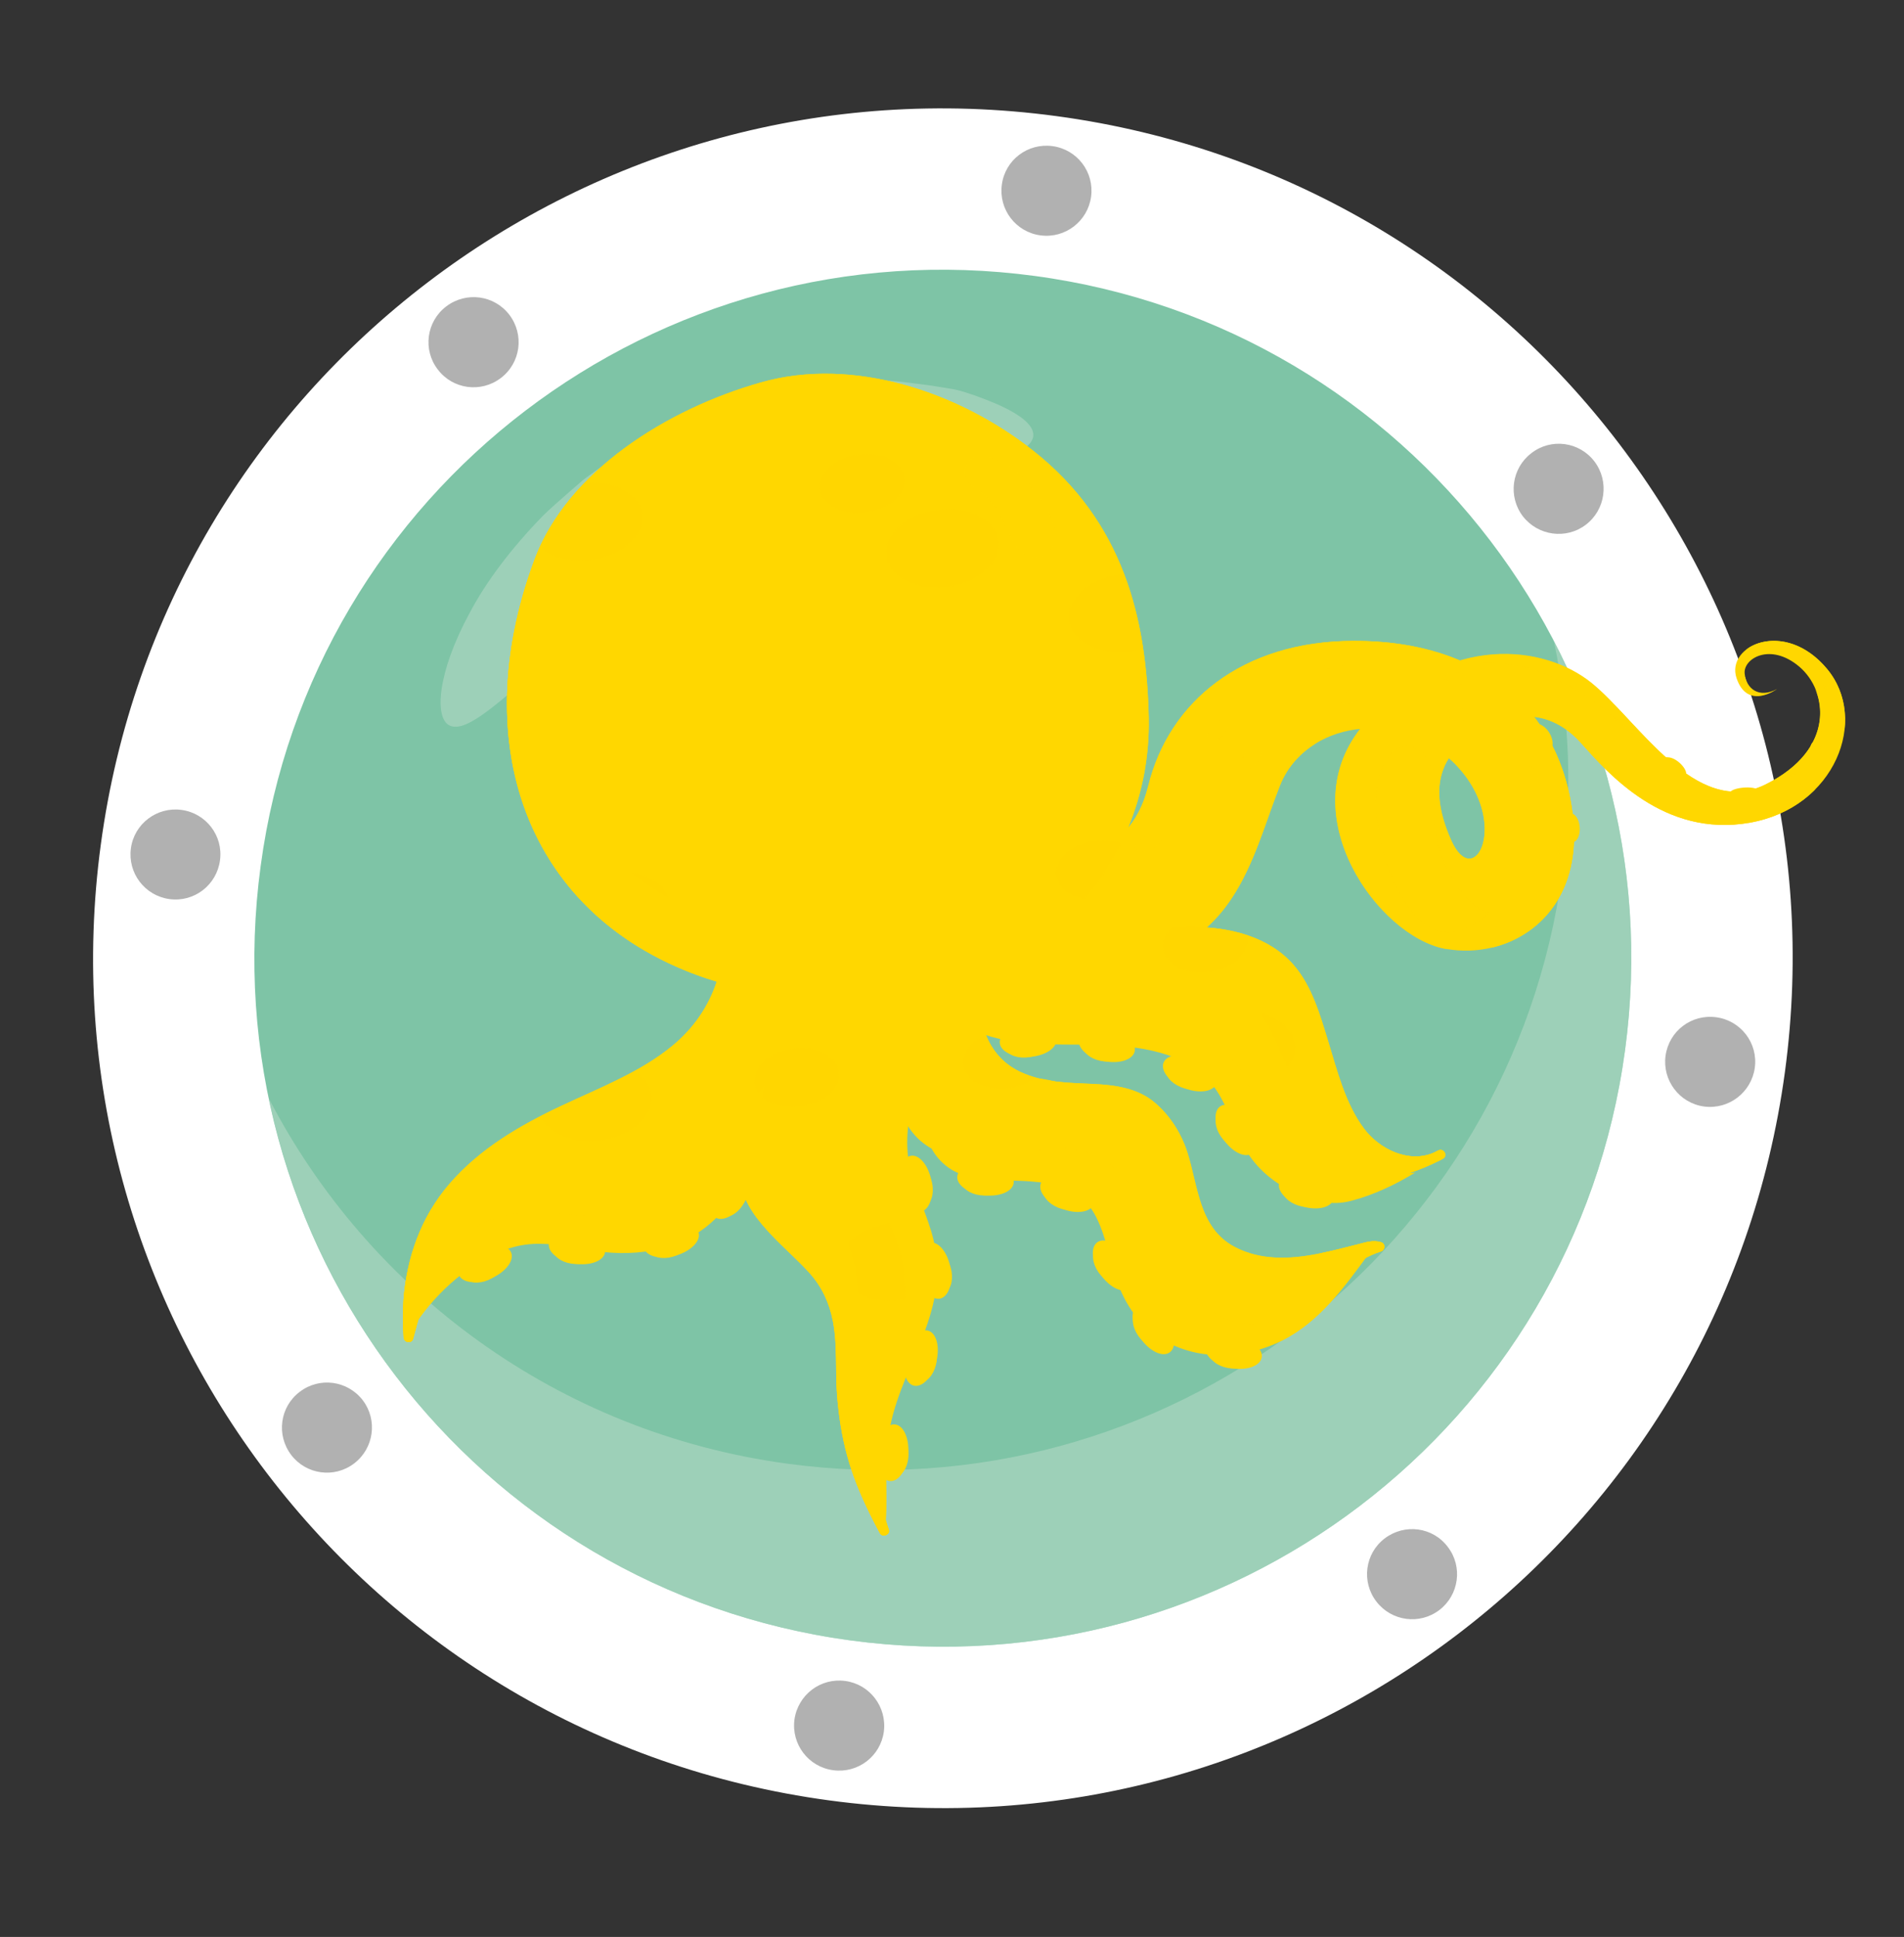 <?xml version="1.0" encoding="utf-8"?>
<!-- Generator: Adobe Illustrator 24.3.0, SVG Export Plug-In . SVG Version: 6.00 Build 0)  -->
<svg version="1.1" id="katman_1" xmlns="http://www.w3.org/2000/svg" xmlns:xlink="http://www.w3.org/1999/xlink" x="0px" y="0px"
	 viewBox="0 0 233 237" style="enable-background:new 0 0 233 237;" xml:space="preserve">
<rect x="0" y="0" width="233" height="237" fill="#333333" stroke="none"/>
<style type="text/css">
	.st0{fill:#FFFFFF;}
	.st1{fill:#D38010;}
	.st2{fill:#FFD700;}
	.st3{fill:#F6A500;}
	.st4{fill:#C6C6C5;}
	.st5{fill:#6F6F6E;}
	.st6{fill:#FBD72F;}
	.st7{fill:#F8FAFD;}
	.st8{fill:#ADBBE0;}
	.st9{fill:#D5DFF2;}
	.st10{fill:#BAC8E5;}
	.st11{opacity:0.5;}
	.st12{fill:#FFE300;}
	.st13{opacity:0.25;}
	.st14{fill:#8EC26B;}
	.st15{fill:#F6D716;}
	.st16{fill:#7EC4A6;}
	.st17{fill:none;stroke:#7EC4A6;stroke-width:2;stroke-linecap:round;stroke-miterlimit:10;}
	.st18{fill:#DA611E;}
	.st19{fill:#FBCFA8;}
	.st20{fill:#F6AD74;}
	.st21{fill:#C74E1E;}
	.st22{fill:#B2421C;}
	.st23{opacity:0.4;fill:#904B3F;}
	.st24{fill:#2B2523;}
	.st25{opacity:0.4;}
	.st26{fill:#944C17;}
	.st27{fill:#F1C36B;}
	.st28{fill:#E28F5E;}
	.st29{fill:#D66A39;}
	.st30{fill:#F9C292;}
	.st31{fill:#FFF0C1;}
	.st32{fill:#FFFBF2;}
	.st33{fill:#FFF5D9;}
	.st34{fill:#964C30;}
	.st35{fill:#3D1B16;}
	.st36{fill:#FCD9B4;}
	.st37{fill:#E18444;}
	.st38{fill:#F4A264;}
	.st39{fill:#FCDDBD;}
	.st40{fill:#DA5D27;}
	.st41{fill:#E7C400;}
	.st42{fill:#349ED8;}
	.st43{fill:#164290;}
	.st44{opacity:0.4;fill:#8F8E8F;}
	.st45{opacity:0.3;}
	.st46{opacity:0.3;fill:#FFFFFF;}
	.st47{opacity:0.5;fill:#B0AFB2;}
	.st48{fill:#8E3B29;}
	.st49{opacity:0.6;fill:#FCDDBD;}
	.st50{fill:#F5F5F5;}
	.st51{fill:#ECECEC;}
	.st52{clip-path:url(#SVGID_2_);}
	.st53{fill:#79837A;}
	.st54{fill:#95A095;}
	.st55{fill:#DEDDC4;}
	.st56{fill:#3A3F39;}
	.st57{fill:#ADB7AF;}
	.st58{fill:#00944E;}
	.st59{fill:#F4A36E;}
	.st60{fill:#535B54;}
	.st61{clip-path:url(#SVGID_4_);}
	.st62{fill:#EEE7E0;}
	.st63{fill:#5D4B3E;}
	.st64{fill:#C09977;}
	.st65{fill:#EAE0CF;}
	.st66{fill:#E55F3B;}
	.st67{fill:#473C34;}
	.st68{fill:#D9C6A9;}
	.st69{opacity:0.88;fill:#FFFFFF;}
	.st70{opacity:0.2;fill:#FFFFFF;}
	.st71{fill:#B68E6E;}
	.st72{fill:#A67D60;}
	.st73{fill:#E3D1B8;}
	.st74{clip-path:url(#SVGID_6_);}
	.st75{fill-rule:evenodd;clip-rule:evenodd;fill:#FCC444;}
	.st76{fill-rule:evenodd;clip-rule:evenodd;fill:#ECECEC;}
	.st77{fill-rule:evenodd;clip-rule:evenodd;fill:#12100B;}
	.st78{fill-rule:evenodd;clip-rule:evenodd;fill:#12110B;}
	.st79{fill:#EEC600;}
	.st80{fill:#5F348A;}
	.st81{fill:none;stroke:#5F348A;stroke-width:2;stroke-miterlimit:10;}
	.st82{fill:#7C4D99;}
	.st83{fill:none;stroke:#7C4D99;stroke-width:2;stroke-miterlimit:10;}
	.st84{fill:none;stroke:#5F348A;stroke-width:1.5;stroke-linecap:round;stroke-linejoin:round;stroke-miterlimit:10;}
	.st85{opacity:0.2;}
	.st86{opacity:0.6;}
	.st87{fill:#B2D9C5;}
	.st88{fill:#B1B1B1;}
	.st89{opacity:0.6;fill:#B2D9C5;}
	.st90{opacity:0.44;fill:#FFD700;}
	.st91{opacity:0.6;fill:#FFD700;}
	.st92{opacity:0.49;}
	.st93{clip-path:url(#SVGID_8_);}
	.st94{opacity:0.5;fill:#FFD700;}
	.st95{clip-path:url(#SVGID_10_);fill:#FFD700;}
	.st96{clip-path:url(#SVGID_12_);fill:#FFD700;}
	.st97{fill-rule:evenodd;clip-rule:evenodd;fill:#FFD700;}
</style>
<g>
	<path class="st0" d="M218.43,131.15c-7.7,56.93-60.05,96.83-116.98,89.14c-56.92-7.69-96.8-60.06-89.11-116.98
		c7.67-56.89,60.04-96.79,116.96-89.1C186.21,21.89,226.11,74.25,218.43,131.15z"/>
	<path class="st16" d="M198.86,128.52c-6.23,46.1-48.65,78.42-94.76,72.2c-46.1-6.23-78.45-48.66-72.2-94.77
		c6.2-46.1,48.65-78.41,94.76-72.18C172.78,39.99,205.08,82.4,198.86,128.52z"/>
	<g class="st86">
		<path class="st87" d="M126.44,53.41c-0.16,1.04-1.5,1.94-3.67,2.66c-1.08,0.37-2.38,0.68-3.85,0.96c-0.73,0.17-1.53,0.23-2.34,0.4
			c-0.81,0.23-1.68,0.43-2.56,0.65c-1.77,0.43-3.73,0.64-5.75,1.13c-2.02,0.58-4.15,1.1-6.38,1.62c-2.11,0.8-4.4,1.45-6.69,2.3
			c-1.12,0.49-2.27,0.98-3.43,1.46c-0.59,0.23-1.18,0.47-1.77,0.71L88.3,66.2c-1.17,0.59-2.3,1.16-3.43,1.72
			c-1.07,0.66-2.13,1.33-3.19,1.95c-0.52,0.31-1.05,0.59-1.58,0.92c-0.49,0.36-0.99,0.7-1.47,1.04c-0.97,0.68-1.95,1.33-2.89,1.98
			c-3.66,2.77-6.95,5.43-9.67,7.83c-5.53,4.75-9.07,8.02-11.03,7.14c-1.91-0.86-1.57-6.44,2.47-13.85
			c1.97-3.72,4.99-7.77,8.94-11.83c0.99-0.98,2.11-1.92,3.22-2.91c0.56-0.48,1.13-0.97,1.7-1.47c0.6-0.47,1.24-0.9,1.86-1.35
			c1.29-0.87,2.59-1.76,3.91-2.67c1.4-0.78,2.86-1.53,4.3-2.29c0.75-0.38,1.47-0.75,2.21-1.1c0.76-0.32,1.52-0.6,2.27-0.88
			c1.5-0.53,3.01-1.07,4.46-1.58c2.99-0.86,5.95-1.37,8.73-1.92c2.79-0.24,5.5-0.35,7.97-0.41c2.48,0.01,4.8,0.41,6.86,0.66
			c1.03,0.17,2.03,0.32,2.92,0.48c0.93,0.19,1.79,0.53,2.57,0.78c1.56,0.57,2.92,1.12,3.97,1.68
			C125.53,51.24,126.58,52.36,126.44,53.41z"/>
	</g>
	<g>
		<path class="st88" d="M128.8,17.88c-3.03-0.41-5.81,1.7-6.2,4.72c-0.41,3.01,1.7,5.8,4.73,6.2c3.01,0.4,5.77-1.71,6.19-4.72
			C133.93,21.05,131.82,18.29,128.8,17.88z"/>
		<path class="st88" d="M103.44,205.68c-3.04-0.41-5.79,1.7-6.22,4.72c-0.4,3.02,1.71,5.8,4.74,6.2c3.02,0.41,5.79-1.7,6.2-4.72
			C108.55,208.86,106.45,206.09,103.44,205.68z"/>
		<path class="st88" d="M22.21,99.1c-3.01-0.41-5.79,1.7-6.19,4.7c-0.41,3.03,1.7,5.8,4.72,6.21c3.02,0.41,5.77-1.71,6.18-4.73
			C27.34,102.27,25.22,99.5,22.21,99.1z"/>
		<path class="st88" d="M210.02,124.47c-3.03-0.41-5.78,1.68-6.2,4.71c-0.41,3.01,1.7,5.8,4.71,6.21c3.02,0.4,5.79-1.72,6.21-4.73
			C215.16,127.65,213.04,124.87,210.02,124.47z"/>
	</g>
	<g>
		<path class="st88" d="M54.61,37.49c-2.43,1.84-2.9,5.31-1.03,7.73c1.84,2.42,5.28,2.88,7.7,1.04c2.44-1.84,2.9-5.3,1.06-7.73
			C60.49,36.1,57.04,35.64,54.61,37.49z"/>
		<path class="st88" d="M169.45,188.24c-2.41,1.83-2.88,5.29-1.02,7.72c1.86,2.42,5.29,2.88,7.71,1.04
			c2.42-1.85,2.88-5.31,1.04-7.71C175.35,186.84,171.9,186.38,169.45,188.24z"/>
		<path class="st88" d="M36.68,170.3c-2.43,1.83-2.9,5.29-1.04,7.73c1.84,2.41,5.29,2.88,7.7,1.03c2.43-1.85,2.89-5.31,1.06-7.72
			C42.54,168.91,39.09,168.45,36.68,170.3z"/>
		<path class="st88" d="M187.41,55.44c-2.42,1.83-2.9,5.29-1.06,7.72c1.86,2.41,5.32,2.88,7.72,1.04c2.42-1.84,2.88-5.31,1.06-7.72
			C193.29,54.04,189.82,53.57,187.41,55.44z"/>
	</g>
	<path class="st89" d="M198.86,128.52c-6.24,46.11-48.65,78.42-94.76,72.2c-36.37-4.92-64.13-32.32-71.2-66.31
		c12.19,23.49,35.26,40.88,63.49,44.69c46.1,6.22,88.55-26.11,94.78-72.22c1.3-9.7,0.89-19.24-0.99-28.34
		C197.91,93.39,201.28,110.68,198.86,128.52z"/>
</g>
<g>
	<g>
		<path class="st2" d="M217.46,84.31c0,0-3.6,2.67-4.95-1.33c-1.35-4,5.9-7.33,11.07-1.14c5.17,6.18,1.01,17.01-9.48,18.83
			c-10.49,1.82-17.29-6.03-20.61-9.74c-3.32-3.71-7.68-4.37-12.51-1.49c-4.83,2.88-6.27,6.95-3.39,13.39
			c2.89,6.44,7.35-2.4,0.44-9.39c-6.91-6.99-18.31-5.06-21.38,2.63c-3.47,8.7-5.57,21.46-21.13,21.59c0,0-12.23-1.66-6.16-12.86
			c0,0,8.77,1.11,11.16-8.64c2.53-10.29,11.48-17.72,25.14-17.75c15.91-0.03,25.25,8.64,26.8,21.21
			c1.54,12.53-7.84,17.92-15.57,16.47c-8.49-1.59-19.52-17.3-9.48-28.02c10.05-10.71,21.59-9.1,27.28-4.57
			c5.7,4.54,12.78,16.75,21.39,12.47c8.61-4.29,7.62-11.43,4.09-14.41c-3.53-2.98-6.86-0.99-6.67,0.86
			C213.69,84.28,215.26,85.5,217.46,84.31z"/>
		<path class="st2" d="M169.76,92.08c3.26-2.01,5.38,0.07,6.07,4.03c0.25-0.95,0.62-1.89,1.14-2.78c0.07-0.14,0.16-0.28,0.24-0.41
			c0.03-0.04,0.05-0.09,0.08-0.13c-3.2-2.84-7.18-3.94-10.86-3.58c-8.32,10.66,2.24,25.36,10.43,26.89
			c0.12,0.03,0.25,0.04,0.38,0.06C165.49,112.86,165.63,94.63,169.76,92.08z"/>
		<path class="st2" d="M184.27,108.06c0.65-7.68-3.71-12.52-5.83-14.4c-0.66-0.59-1.11-0.89-1.12-0.89c0,0.01-0.01,0.01-0.01,0.02
			c0.24,0.21,0.49,0.41,0.72,0.65c0.12,0.13,0.24,0.26,0.36,0.38c6.38,6.92,2.04,15.33-0.79,9.01c-0.5-1.12-0.87-2.17-1.11-3.16
			c-0.62-2.5-0.43-4.58,0.5-6.34c-0.52,0.89-0.89,1.83-1.14,2.78C173.34,105.72,183.51,117.07,184.27,108.06z"/>
		<path class="st2" d="M135.51,117.66c14.13-0.11,17.16-10.65,20.2-19.1c-6.47,17.25-18.16,18.47-23.91,17.9
			C133.69,117.41,135.51,117.66,135.51,117.66z"/>
		<path class="st2" d="M199.5,93.28c-5.65-10.01-11.28-12.79-19.81-12c3.29,1.58,5.98,3.77,8.04,6.43c1.06,0.12,2.08,0.46,3.04,0.99
			c0.23,0.13,0.45,0.27,0.68,0.42c0.01,0.01,0.03,0.02,0.05,0.03c0.2,0.14,0.4,0.29,0.6,0.45c0.03,0.02,0.06,0.05,0.09,0.07
			c0.19,0.16,0.37,0.32,0.55,0.49c0.04,0.03,0.08,0.07,0.11,0.1c0.22,0.21,0.43,0.43,0.64,0.67c3.32,3.71,10.12,11.56,20.61,9.74
			c0.1-0.02,0.2-0.04,0.29-0.06C211.89,101.04,204.19,101.59,199.5,93.28z"/>
		<path class="st2" d="M183.52,99.56c-1.27-3.2-3.33-5.65-5.78-7.38c-2.67-1.89-5.8-2.89-8.9-3.02c2.96,0.22,5.96,1.38,8.47,3.61
			c0.01,0,0.46,0.31,1.12,0.89c2.12,1.88,6.48,6.72,5.83,14.4c-0.32,3.8-2.31,3.97-4.33,2.18
			C183.48,114.32,187.2,108.87,183.52,99.56z"/>
		<path class="st2" d="M199.5,93.28c4.69,8.31,12.39,7.76,14.89,7.33c3.27-0.63,5.9-2.13,7.81-4.09
			C214.56,102.47,205.24,101.78,199.5,93.28z"/>
		<path class="st2" d="M222.65,81.15c2.54,2.8,3.14,5.86,3.06,8.23c0.32-2.69-0.34-5.39-2.14-7.54c-3.47-4.17-7.89-4.02-10-2.26
			C215.72,78.12,220.02,78.24,222.65,81.15z"/>
		<path class="st2" d="M155.71,98.57c0.31-0.86,0.62-1.69,0.94-2.5c0.91-2.27,2.55-4.04,4.58-5.22c-1.51,0.72-5.24,3.66-7.16,9.88
			c-1.8,5.8-7.73,13.03-14.52,15.07C145.09,114.21,151.5,109.78,155.71,98.57z"/>
		<path class="st90" d="M179.96,110.26c-2.77-2.47-5.56-8.6-4.12-14.15c-0.58-3.3-2.15-5.29-4.55-4.7
			c-5.13,2.43-2.82,15.86,2.19,20.93c3.33,3.37,6.85,1.14,8.83-0.73C181.58,111.62,180.76,111.19,179.96,110.26z"/>
		<path class="st90" d="M178.66,80.82c0.35,0.15,0.69,0.3,1.03,0.46c2.02-0.18,3.87-0.16,5.6,0.1c0.04,0,0.06,0.01,0.08,0.01
			c2.03,0.32,3.88,0.98,5.63,2.05c7.29,3.62,11.75,9.76,14.01,11.48c0.57,0.44,0.84,0.15,0.9-0.57c-4.22-3.09-7.95-8.23-11.23-10.84
			C191.07,80.63,185.1,78.94,178.66,80.82z"/>
		<g>
			<path class="st2" d="M192.45,99.63c-0.56-4.57-2.16-8.61-4.73-11.92c-2.27-2.94-5.3-5.29-9.06-6.89
				c-3.66-1.56-8.01-2.41-13.01-2.4c-13.66,0.03-22.61,7.46-25.14,17.75c-2.39,9.75-11.16,8.64-11.16,8.64
				c-2.73,5.02-1.76,8.12,0.12,10.01c25.9-0.02,21.48-19.3,29.19-24.28c8.84-5.71,17.32-2.07,20.81-0.07
				c1.67,0.95,3.21,2.11,4.57,3.47c6.06,6.03,8.82,18.84-1.68,22.05C188.37,114.65,193.63,109.24,192.45,99.63z"/>
			<path class="st2" d="M197.44,86.1c1.22,1.38,2.38,2.96,4.97,6.13c4.23,5.17,12.84,10.79,18.89,4.53
				c3.97-4.1,2.86-8.62,0.83-12.47c1.48,3.48,0.52,8.42-6.06,11.7C208.8,99.6,202.62,91.45,197.44,86.1z"/>
		</g>
		<path class="st2" d="M182.37,115.99c6-1.34,11.25-6.75,10.07-16.37c-0.36-2.93-1.15-5.64-2.35-8.09c0.57,2.28,1.72,8.43-0.7,14.15
			C189.65,110.17,187.76,114.35,182.37,115.99z"/>
		<path class="st91" d="M197.74,87.9c-0.38-0.04,0.6,1.13,0.81,0.82C198.75,88.42,198.18,87.95,197.74,87.9z"/>
		<path class="st91" d="M223.23,83.87c0.27,0.24,0.81-0.05,0.28-0.29C222.97,83.34,222.9,83.58,223.23,83.87z"/>
		<path class="st91" d="M223.28,84.32c0.12,0.16,0.56-0.17,0.26-0.29C223.24,83.91,223.14,84.12,223.28,84.32z"/>
		<g>
			<g>
				<path class="st2" d="M142.98,101.97c-1.18-1.78-6.72,0.67-6.15,2.83C137.4,106.97,144.16,103.76,142.98,101.97z"/>
				<path class="st2" d="M143.61,101.68c-1.18-1.78-6.72,0.67-6.15,2.83C138.03,106.68,144.78,103.46,143.61,101.68z"/>
				<g class="st92">
					<path class="st2" d="M142.09,102.39c-0.6-0.91-3.41,0.34-3.11,1.44C139.27,104.92,142.69,103.29,142.09,102.39z"/>
				</g>
				<g>
					<path class="st2" d="M141.49,102.68c-0.26-0.41-0.98-0.38-1.66-0.12c0.8-0.49,1.91-0.7,2.26-0.17c0.33,0.5-0.57,1.21-1.48,1.57
						C141.26,103.58,141.75,103.07,141.49,102.68z"/>
				</g>
			</g>
			<g>
				<path class="st2" d="M147.02,104.98c-1.47-1.63-6.56,1.41-5.63,3.48C142.33,110.54,148.49,106.61,147.02,104.98z"/>
				<path class="st2" d="M147.59,104.62c-1.47-1.63-6.56,1.41-5.62,3.48C142.9,110.18,149.06,106.25,147.59,104.62z"/>
				<g>
					<path class="st2" d="M146.2,105.49c-0.74-0.83-3.32,0.71-2.85,1.76C143.83,108.3,146.95,106.31,146.2,105.49z"/>
				</g>
				<g>
					<path class="st2" d="M145.66,105.84c-0.34-0.37-1.04-0.26-1.67,0.06c0.71-0.57,1.78-0.91,2.22-0.42
						c0.41,0.45-0.35,1.26-1.2,1.72C145.59,106.76,145.97,106.2,145.66,105.84z"/>
				</g>
			</g>
			<g>
				<path class="st2" d="M154.69,90.88c-2.06-1.14-5.68,3.04-3.96,4.74C152.46,97.32,156.75,92.02,154.69,90.88z"/>
				<path class="st2" d="M155.09,90.39c-2.06-1.14-5.69,3.04-3.96,4.74C152.86,96.83,157.15,91.53,155.09,90.39z"/>
				<g class="st92">
					<path class="st2" d="M154.12,91.57c-1.04-0.58-2.88,1.54-2,2.4C152.99,94.83,155.16,92.14,154.12,91.57z"/>
				</g>
				<g>
					<path class="st2" d="M153.74,92.04c-0.47-0.26-1.1,0.03-1.57,0.5c0.45-0.72,1.33-1.32,1.95-0.97c0.58,0.32,0.17,1.28-0.45,1.93
						C154.04,92.92,154.18,92.29,153.74,92.04z"/>
				</g>
			</g>
			<g>
				<path class="st2" d="M150.57,87.48c-2.06-1.14-5.68,3.04-3.96,4.74C148.34,93.92,152.63,88.62,150.57,87.48z"/>
				<path class="st2" d="M150.97,86.99c-2.06-1.14-5.68,3.04-3.96,4.74C148.74,93.43,153.03,88.13,150.97,86.99z"/>
				<g class="st92">
					<path class="st2" d="M150,88.17c-1.04-0.58-2.88,1.54-2,2.4C148.87,91.43,151.04,88.74,150,88.17z"/>
				</g>
				<g>
					<path class="st2" d="M149.62,88.64c-0.47-0.26-1.1,0.03-1.57,0.5c0.45-0.72,1.33-1.32,1.95-0.98c0.58,0.32,0.17,1.28-0.45,1.93
						C149.92,89.52,150.07,88.89,149.62,88.64z"/>
				</g>
			</g>
			<g>
				<path class="st2" d="M167.21,84.8c-0.38-1.99-4.72-1.06-4.84,1.13C162.24,88.13,167.59,86.79,167.21,84.8z"/>
				<path class="st2" d="M167.7,84.68c-0.38-1.99-4.72-1.06-4.84,1.13C162.74,88.01,168.08,86.67,167.7,84.68z"/>
				<g class="st92">
					<path class="st2" d="M166.51,84.97c-0.19-1-2.39-0.54-2.45,0.57C163.99,86.66,166.7,85.98,166.51,84.97z"/>
				</g>
				<g>
					<path class="st2" d="M166.03,85.1c-0.09-0.45-0.58-0.6-1.09-0.53c0.66-0.26,1.46-0.18,1.57,0.41c0.11,0.55-0.67,1-1.37,1.12
						C165.66,85.89,166.11,85.53,166.03,85.1z"/>
				</g>
			</g>
			<g>
				<path class="st2" d="M165.27,80.51c-0.38-1.98-4.71-1.06-4.84,1.13C160.31,83.83,165.65,82.5,165.27,80.51z"/>
				<path class="st2" d="M165.77,80.39c-0.38-1.98-4.72-1.06-4.84,1.13C160.81,83.71,166.15,82.38,165.77,80.39z"/>
				<g class="st92">
					<path class="st2" d="M164.58,80.68c-0.19-1.01-2.39-0.54-2.45,0.57C162.06,82.36,164.77,81.68,164.58,80.68z"/>
				</g>
				<g>
					<path class="st2" d="M164.1,80.8c-0.09-0.45-0.58-0.6-1.1-0.54c0.66-0.26,1.46-0.18,1.58,0.41c0.1,0.55-0.67,1-1.38,1.11
						C163.73,81.6,164.18,81.23,164.1,80.8z"/>
				</g>
			</g>
			<g>
				<path class="st2" d="M179.86,88.39c1.6-1.58-2.07-3.57-4.18-2.14C173.56,87.66,178.26,89.97,179.86,88.39z"/>
				<path class="st2" d="M180.47,88.45c1.6-1.58-2.07-3.57-4.18-2.15C174.18,87.72,178.87,90.03,180.47,88.45z"/>
				<g class="st92">
					<path class="st2" d="M179.43,87.92c0.81-0.8-1.05-1.81-2.12-1.09C176.24,87.56,178.62,88.72,179.43,87.92z"/>
				</g>
				<g>
					<path class="st2" d="M179,87.72c0.37-0.36,0.19-0.76-0.21-1.03c0.67,0.22,1.11,0.76,0.64,1.23c-0.45,0.44-1.37,0.28-1.93-0.07
						C178.03,88.04,178.66,88.06,179,87.72z"/>
				</g>
			</g>
			<g>
				<path class="st2" d="M179.8,84.13c1.6-1.58-2.07-3.56-4.18-2.14C173.51,83.41,178.21,85.72,179.8,84.13z"/>
				<path class="st2" d="M180.23,84.04c1.6-1.58-2.07-3.57-4.18-2.14C173.94,83.31,178.64,85.61,180.23,84.04z"/>
				<g class="st92">
					<path class="st2" d="M179.2,83.51c0.81-0.8-1.05-1.81-2.12-1.09C176.01,83.14,178.39,84.31,179.2,83.51z"/>
				</g>
				<g>
					<path class="st2" d="M178.77,83.31c0.36-0.36,0.19-0.76-0.21-1.03c0.67,0.22,1.11,0.76,0.64,1.23
						c-0.44,0.44-1.37,0.28-1.93-0.07C177.8,83.63,178.42,83.65,178.77,83.31z"/>
				</g>
			</g>
			<g>
				<path class="st2" d="M187.76,96.42c1.51-0.51,0.16-3.67-1.58-3.52C184.43,93.05,186.25,96.92,187.76,96.42z"/>
				<path class="st2" d="M188.16,96.44c1.51-0.51,0.16-3.67-1.58-3.52C184.83,93.08,186.65,96.95,188.16,96.44z"/>
				<g class="st92">
					<path class="st2" d="M188.04,95.29c0.43,0.12-0.14-1.2-0.66-1.48C186.87,93.52,187.62,95.17,188.04,95.29z"/>
				</g>
				<g>
					<path class="st2" d="M187.91,95c0.19,0.05,0.18-0.18,0.07-0.48c0.22,0.42,0.32,0.85,0.07,0.77c-0.23-0.07-0.57-0.6-0.73-1.02
						C187.49,94.62,187.72,94.95,187.91,95z"/>
				</g>
			</g>
			<g>
				<path class="st2" d="M190.39,105.95c1.33-0.01,1.34-3.19-0.05-3.57C188.95,102.01,189.07,105.96,190.39,105.95z"/>
				<path class="st2" d="M190.69,106.09c1.33-0.01,1.34-3.19-0.05-3.56C189.25,102.15,189.36,106.1,190.69,106.09z"/>
				<g class="st92">
					<path class="st2" d="M190.98,105.05c0.29,0.23,0.29-1.1-0.01-1.5C190.66,103.14,190.69,104.81,190.98,105.05z"/>
				</g>
				<g>
					<path class="st2" d="M190.97,104.75c0.12,0.11,0.2-0.11,0.21-0.41c0.04,0.44-0.03,0.84-0.21,0.7
						c-0.16-0.13-0.24-0.69-0.23-1.11C190.78,104.29,190.85,104.65,190.97,104.75z"/>
				</g>
			</g>
			<g>
				<path class="st2" d="M205.82,95.12c0.93-0.54-1.05-2.72-2.27-2.41C202.34,93.02,204.89,95.67,205.82,95.12z"/>
				<path class="st2" d="M206.11,95.1c0.93-0.54-1.05-2.72-2.27-2.41C202.63,93,205.18,95.64,206.11,95.1z"/>
				<g class="st92">
					<path class="st2" d="M205.66,94.27c0.35,0.04-0.48-0.86-0.95-1.02C204.25,93.1,205.31,94.23,205.66,94.27z"/>
				</g>
				<g>
					<path class="st2" d="M205.47,94.07c0.16,0.02,0.08-0.15-0.1-0.36c0.3,0.29,0.5,0.59,0.29,0.56c-0.19-0.02-0.6-0.37-0.85-0.66
						C205.05,93.83,205.32,94.05,205.47,94.07z"/>
				</g>
			</g>
			<g>
				<path class="st2" d="M192.04,102.92c1.33,0,1.34-3.19-0.05-3.56C190.6,98.99,190.71,102.93,192.04,102.92z"/>
				<path class="st2" d="M192.33,103.07c1.33,0,1.34-3.19-0.05-3.57C190.89,99.12,191,103.07,192.33,103.07z"/>
				<g class="st92">
					<path class="st2" d="M192.63,102.02c0.29,0.23,0.29-1.1-0.02-1.5C192.31,100.12,192.34,101.79,192.63,102.02z"/>
				</g>
				<g>
					<path class="st2" d="M192.62,101.72c0.13,0.11,0.2-0.1,0.21-0.41c0.03,0.44-0.04,0.84-0.2,0.7c-0.16-0.13-0.24-0.7-0.23-1.11
						C192.42,101.26,192.5,101.62,192.62,101.72z"/>
				</g>
			</g>
			<g>
				<path class="st2" d="M188.86,91.96c1.59-0.39,0.37-3.53-1.44-3.5C185.61,88.5,187.27,92.35,188.86,91.96z"/>
				<path class="st2" d="M189.27,92.02c1.59-0.39,0.37-3.54-1.45-3.5C186.01,88.55,187.68,92.41,189.27,92.02z"/>
				<g class="st92">
					<path class="st2" d="M189.22,90.9c0.43,0.15-0.09-1.16-0.6-1.47C188.1,89.11,188.78,90.75,189.22,90.9z"/>
				</g>
				<g>
					<path class="st2" d="M189.09,90.6c0.19,0.07,0.2-0.16,0.1-0.46c0.21,0.42,0.28,0.84,0.03,0.75c-0.24-0.08-0.56-0.61-0.71-1.03
						C188.68,90.21,188.91,90.54,189.09,90.6z"/>
				</g>
			</g>
			<g>
				<path class="st2" d="M221.46,95.34c-0.52-0.44-1.79,0.74-1.4,1.34C220.45,97.28,221.98,95.78,221.46,95.34z"/>
				<path class="st2" d="M221.43,95.16c-0.52-0.44-1.79,0.74-1.4,1.34C220.42,97.1,221.95,95.6,221.43,95.16z"/>
				<g class="st92">
					<path class="st2" d="M221.09,95.51c-0.24-0.24-0.94,0.33-0.76,0.64C220.5,96.46,221.33,95.74,221.09,95.51z"/>
				</g>
				<g>
					<path class="st2" d="M220.94,95.64c-0.11-0.11-0.31-0.05-0.49,0.07c0.19-0.2,0.49-0.34,0.63-0.2c0.13,0.13-0.06,0.41-0.29,0.57
						C220.95,95.92,221.05,95.74,220.94,95.64z"/>
				</g>
			</g>
			<g>
				<path class="st2" d="M211.71,97.36c-0.49-0.67,2.55-1.15,3.43-0.52C216.02,97.48,212.2,98.02,211.71,97.36z"/>
				<path class="st2" d="M211.77,97.16c-0.49-0.66,2.55-1.15,3.43-0.51C216.09,97.29,212.27,97.82,211.77,97.16z"/>
				<g class="st92">
					<path class="st2" d="M214.31,96.7c0.19,0.22-1.4,0.46-1.8,0.26C212.12,96.77,214.11,96.49,214.31,96.7z"/>
				</g>
				<g>
					<path class="st2" d="M213.95,96.75c0.09,0.1-0.19,0.2-0.55,0.27c0.52-0.05,1.02-0.19,0.91-0.32c-0.11-0.12-0.76-0.09-1.26,0
						C213.46,96.65,213.87,96.66,213.95,96.75z"/>
				</g>
			</g>
			<g>
				<path class="st2" d="M218.77,95.52c-0.62-0.16,0.51-1.16,1.3-1.12C220.85,94.43,219.39,95.67,218.77,95.52z"/>
				<path class="st2" d="M218.68,95.41c-0.62-0.15,0.51-1.16,1.29-1.12C220.76,94.33,219.3,95.57,218.68,95.41z"/>
				<g class="st92">
					<path class="st2" d="M219.65,94.6c0.21,0.06-0.48,0.51-0.77,0.5C218.58,95.09,219.44,94.54,219.65,94.6z"/>
				</g>
				<g>
					<path class="st2" d="M219.5,94.7c0.09,0.03,0,0.14-0.15,0.25c0.24-0.13,0.42-0.31,0.3-0.34c-0.12-0.04-0.43,0.11-0.64,0.26
						C219.2,94.76,219.41,94.67,219.5,94.7z"/>
				</g>
			</g>
			<g>
				<path class="st2" d="M222.95,92.23c-0.45,0.03-0.36-1.18,0.12-1.35C223.56,90.71,223.41,92.2,222.95,92.23z"/>
				<path class="st2" d="M222.81,92.24c-0.45,0.03-0.36-1.18,0.12-1.35C223.42,90.71,223.26,92.21,222.81,92.24z"/>
				<g class="st92">
					<path class="st2" d="M222.74,91.85c-0.1,0.1-0.06-0.41,0.05-0.57C222.9,91.12,222.85,91.76,222.74,91.85z"/>
				</g>
				<g>
					<path class="st2" d="M222.75,91.74c-0.04,0.04-0.06-0.03-0.06-0.15c-0.03,0.17-0.01,0.32,0.05,0.26
						c0.06-0.05,0.1-0.27,0.11-0.42C222.83,91.56,222.8,91.7,222.75,91.74z"/>
				</g>
			</g>
			<g>
				<path class="st2" d="M221.96,92.12c-0.45,0.03-0.36-1.18,0.12-1.35C222.57,90.6,222.41,92.1,221.96,92.12z"/>
				<path class="st2" d="M221.82,92.13c-0.46,0.03-0.36-1.18,0.12-1.35C222.42,90.61,222.27,92.11,221.82,92.13z"/>
				<g class="st92">
					<path class="st2" d="M221.75,91.74c-0.11,0.1-0.06-0.41,0.05-0.57C221.91,91.02,221.85,91.65,221.75,91.74z"/>
				</g>
				<g>
					<path class="st2" d="M221.76,91.63c-0.05,0.04-0.07-0.04-0.06-0.15c-0.03,0.17-0.02,0.32,0.05,0.26
						c0.06-0.05,0.1-0.27,0.11-0.42C221.84,91.45,221.8,91.59,221.76,91.63z"/>
				</g>
			</g>
			<g>
				<path class="st2" d="M223.07,90.05c-0.45,0.06-0.51-1.14-0.05-1.35C223.48,88.49,223.52,89.99,223.07,90.05z"/>
				<path class="st2" d="M222.93,90.08c-0.45,0.06-0.51-1.14-0.05-1.35C223.34,88.51,223.38,90.01,222.93,90.08z"/>
				<g class="st92">
					<path class="st2" d="M222.81,89.69c-0.09,0.1-0.12-0.4-0.02-0.57C222.88,88.95,222.9,89.59,222.81,89.69z"/>
				</g>
				<g>
					<path class="st2" d="M222.81,89.58c-0.04,0.05-0.07-0.03-0.08-0.14c0,0.17,0.03,0.32,0.08,0.26c0.05-0.06,0.07-0.27,0.06-0.43
						C222.86,89.4,222.84,89.54,222.81,89.58z"/>
				</g>
			</g>
			<g>
				<path class="st2" d="M215.66,98.89c0.22-0.95-3.29-1.37-3.94-0.43C211.07,99.4,215.44,99.84,215.66,98.89z"/>
				<path class="st2" d="M215.86,98.7c0.22-0.95-3.28-1.37-3.94-0.43C211.27,99.21,215.64,99.65,215.86,98.7z"/>
				<g class="st92">
					<path class="st2" d="M214.76,98.35c0.31-0.18-1.16-0.35-1.66-0.18C212.61,98.32,214.45,98.53,214.76,98.35z"/>
				</g>
				<g>
					<path class="st2" d="M214.43,98.32c0.14-0.08-0.08-0.16-0.41-0.2c0.49,0.04,0.92,0.14,0.74,0.24c-0.17,0.1-0.81,0.08-1.26,0.02
						C213.89,98.4,214.3,98.39,214.43,98.32z"/>
				</g>
			</g>
		</g>
	</g>
	<g>
		<g>
			<path class="st2" d="M109.5,174.29c1.07,0.09,1.8,1.71,1.64,3.63c-0.16,1.91-1.16,3.39-2.23,3.3c-1.07-0.09-1.8-1.71-1.64-3.63
				C107.43,175.68,108.43,174.2,109.5,174.29z"/>
			<path class="st2" d="M110.05,175.87c0.72,0.06,1.22,1.16,1.11,2.45c-0.11,1.29-0.78,2.29-1.5,2.23
				c-0.72-0.06-1.22-1.16-1.11-2.45C108.65,176.81,109.33,175.81,110.05,175.87z"/>
		</g>
		<g>
			<g>
				<path class="st2" d="M91.97,134.17c1.2,10.59-4.45,19.34-16.13,19.15c-5.84-0.1-9.92-2.66-15.47,0.26
					c-4.15,1.82-8.18,5.88-10.3,9.71l-0.34-0.09c2.84-10.61,4.79-19.25,16.29-23.87c8.12-2.96,17.69-4.43,26.13-5.84"/>
			</g>
			<g>
				<g>
					<path class="st2" d="M85.49,150.83c0.29,1.03-0.97,2.29-2.82,2.81c-1.85,0.52-3.58,0.1-3.87-0.93
						c-0.29-1.03,0.98-2.29,2.82-2.81C83.47,149.38,85.2,149.79,85.49,150.83z"/>
					<path class="st2" d="M84.2,151.89c0.2,0.7-0.66,1.54-1.91,1.89c-1.25,0.35-2.42,0.07-2.62-0.63c-0.2-0.7,0.66-1.55,1.91-1.89
						C82.83,150.91,84,151.19,84.2,151.89z"/>
				</g>
				<g>
					<path class="st2" d="M91.38,143.17c0.89,0.6,0.74,2.37-0.32,3.97c-1.07,1.6-2.66,2.4-3.55,1.81c-0.89-0.6-0.74-2.37,0.32-3.97
						C88.9,143.38,90.49,142.57,91.38,143.17z"/>
					<path class="st2" d="M91.09,144.81c0.6,0.4,0.5,1.6-0.22,2.68c-0.72,1.08-1.79,1.62-2.4,1.22c-0.6-0.4-0.5-1.6,0.22-2.68
						C89.42,144.96,90.49,144.41,91.09,144.81z"/>
				</g>
				<g>
					<path class="st2" d="M74.04,153.24c-0.17,1.06-1.84,1.67-3.74,1.38c-1.89-0.3-3.3-1.4-3.13-2.46c0.17-1.06,1.84-1.67,3.74-1.37
						C72.8,151.09,74.2,152.19,74.04,153.24z"/>
					<path class="st2" d="M72.42,153.68c-0.12,0.72-1.25,1.13-2.53,0.93c-1.28-0.2-2.23-0.95-2.12-1.66
						c0.11-0.71,1.24-1.13,2.53-0.93C71.59,152.22,72.53,152.96,72.42,153.68z"/>
				</g>
				<g>
					<path class="st2" d="M62.54,153.24c0.43,0.98-0.65,2.4-2.41,3.17c-1.76,0.77-3.53,0.59-3.96-0.39
						c-0.43-0.98,0.65-2.4,2.41-3.17C60.34,152.08,62.12,152.26,62.54,153.24z"/>
					<path class="st2" d="M61.41,154.47c0.29,0.67-0.44,1.62-1.63,2.14c-1.19,0.52-2.39,0.4-2.67-0.26
						c-0.29-0.67,0.44-1.62,1.63-2.14C59.93,153.69,61.12,153.81,61.41,154.47z"/>
				</g>
			</g>
		</g>
		<path class="st2" d="M170.25,143.28c-1.14-0.2-2.26-0.45-2.71-0.55c-1.3-0.29-2.44-0.66-3.36-1.66
			c-2.58-2.84-3.46-7.52-4.55-11.07c-1-3.26-1.99-6.83-4.28-9.45c-3-3.44-7.75-4.57-12.12-4.62c-4.04-0.05-8.05,0.67-12.1,0.64
			c-4.58-0.03-8.74-1.42-12.01-4.71c-0.18-0.19-0.41-0.21-0.59-0.14c-0.08,0.02-0.17,0.06-0.24,0.13c-1.92,1.69-3.84,3.37-5.75,5.06
			c-0.16,0.14-0.21,0.38-0.16,0.58c1.32,4.62,4.2,8,8.87,9.35c4.53,1.31,9.44,0.84,14.1,1.04c4.9,0.21,10.62,1.15,13.53,5.56
			c1.43,2.16,2.15,4.71,3.39,6.96c1.41,2.55,3.7,4.45,6.36,5.6c2.3,0.99,4.29,1.57,6.73,0.93c2.79-0.73,5.47-2.01,7.92-3.52
			C172.91,143.66,171.56,143.51,170.25,143.28z"/>
		<path class="st2" d="M166.59,152.7c-2.04,1.64-4.79,2.41-7.28,3.03c-2.54,0.63-5.23,1.08-7.86,0.87
			c-6.04-0.49-7.64-7.92-10.26-12.17c-0.88-1.42-1.82-2.79-2.64-4.24c-0.72-1.28-1.22-2.66-2.12-3.84
			c-1.54-2.03-4.05-3.03-6.41-3.77c-5.24-1.65-10.92-0.46-15.26,2.89c-0.42,0.32-0.77,0.81-0.71,1.36c0,0.03,0.01,0.05,0.02,0.08
			l-0.03,0.01c-0.01-0.03-0.01-0.05-0.02-0.07c-0.13-0.75-1.27-0.43-1.14,0.31c0.39,2.27,1.27,4.35,3.19,5.71
			c1.63,1.16,3.79,1.38,5.72,1.49c4.68,0.27,9.96-0.28,12.39,4.63c1.21,2.45,1.63,5.24,2.53,7.81c0.85,2.44,2.3,4.74,4.38,6.32
			c4.58,3.48,10.87,3.4,15.87,0.88c4.53-2.27,7.61-6.59,10.53-10.56C167.94,152.84,167.06,152.32,166.59,152.7z"/>
		<g>
			<path class="st2" d="M114.24,151.71c2.25,9.24-4.58,15.89-5.56,24.43c-0.52,3.77,0.1,7.53-0.42,11.3
				c-5.11-9.52-4.4-22.53-5.67-32.98c-0.6-5.05-1.86-10.11-1.81-15.15c-0.03-2.94,0.14-8.44,1.63-10.97
				c1.27-2.16,10.79-4.05,11.12-0.25c0.16,1.87-1.39,4.35-1.79,6.21c-0.66,3.07-1.06,5.8-0.32,8.87
				C112.12,146.11,113.53,148.77,114.24,151.71z"/>
		</g>
		<g>
			<g>
				<g>
					<path class="st2" d="M140.58,87.75c-0.27-12.21-3.15-23.91-14.11-32.58c-9.04-7.16-22-11.59-33.34-8.38
						c-11.6,3.29-23.68,10.92-27.68,21.62c-10.29,27.47,2.91,53.03,37.36,54.05C125.7,123.16,141,106.65,140.58,87.75z"/>
				</g>
				<g>
					<path class="st2" d="M168.98,151.99c-1.01-0.27-1.76,0-2.78,0.26c-1.65,0.42-3.3,0.85-4.98,1.18
						c-3.4,0.67-6.99,0.81-10.13-0.85c-4.4-2.32-4.46-7.44-5.81-11.63c-0.75-2.31-2.11-4.44-3.96-6.02
						c-2.1-1.79-4.86-2.16-7.51-2.29c-3.11-0.15-6.21-0.15-9.07-1.53c-2.17-1.05-3.64-2.9-4.34-5.18c-0.89-2.9-0.54-6.14-0.06-9.08
						c0.01-0.07,0.01-0.13,0-0.19c0-0.01,0-0.02-0.01-0.03c0-0.01-0.01-0.03-0.01-0.04c-0.06-0.29-0.29-0.53-0.64-0.47
						c-0.09,0-0.18,0.02-0.25,0.06c-3.25,0.93-6.5,1.86-9.75,2.79c-0.01,0-0.02,0.01-0.03,0.01c-0.27-1.13-0.69-2.21-1.3-3.21
						c-0.18-0.28-0.52-0.37-0.81-0.22c-3.35,1.78-6.69,3.55-10.04,5.33c0.34-1.95,0.65-3.91,0.96-5.86c0.06-0.4-0.16-0.7-0.57-0.74
						c-2.86-0.28-5.72-0.55-8.58-0.83c-0.31-0.03-0.49,0.15-0.54,0.38c-0.03,0.06-0.04,0.13-0.04,0.21
						c-0.13,5.55-2.12,10.36-6.44,13.92c-3.96,3.26-8.95,5.17-13.54,7.33c-5.1,2.39-10.04,5.26-13.76,9.58
						c-3.46,4.02-5.23,9.03-5.61,14.29c-0.1,1.5-0.07,3,0.02,4.49c0.04,0.65,0.98,0.81,1.16,0.15c1.46-5.44,3.06-11.57,8.6-14.2
						c5.81-2.76,12.64,0.24,18.73-1.23c5.16-1.24,9.82-4.72,12.94-8.93c0.01-0.02,0.03-0.04,0.04-0.05
						c-0.39,1.8-0.53,3.64-0.19,5.48c0.46,2.5,2.08,4.46,3.78,6.27c1.5,1.59,3.18,3.01,4.64,4.64c1.5,1.68,2.41,3.65,2.84,5.86
						c0.57,2.95,0.28,6.06,0.51,9.05c0.19,2.51,0.58,5.01,1.24,7.44c0.9,3.31,2.38,6.45,4,9.46c0.31,0.58,1.31,0.19,1.08-0.45
						c-4.03-11.19,3.97-22.25,1.5-33.53c-0.6-2.72-1.94-5.02-3.55-7.25c-0.79-1.09-1.58-2.2-2.06-3.46
						c-0.59-1.51-0.29-3.06,0.32-4.51c1.05-2.53,2.75-4.64,3.57-7.29c0.21-0.7,0.41-1.41,0.59-2.12c0.13,5.5,1.31,10.84,6.96,12.35
						c4.83,1.29,9.87-1.23,14.76-0.81c5.35,0.46,8.29,4.99,10.38,9.38c2.39,5.07,5.69,12.46,12.46,12.08
						c2.79-0.16,5.22-1.96,7.34-3.61c2.49-1.94,4.9-4.27,7.96-5.25C169.53,152.96,169.57,152.15,168.98,151.99z"/>
					<path class="st2" d="M175.99,140.77c-0.17,0.09-0.34,0.17-0.51,0.26c-3.06,1.36-6.71-0.42-8.59-2.97
						c-2.26-3.07-3.23-6.98-4.33-10.57c-1-3.25-1.99-6.83-4.28-9.45c-3-3.43-7.74-4.57-12.11-4.62c-4.04-0.05-8.05,0.67-12.1,0.64
						c-4.57-0.03-8.74-1.42-12.01-4.71c-0.18-0.19-0.4-0.21-0.59-0.13c-0.08,0.02-0.17,0.06-0.24,0.13
						c-1.92,1.69-3.84,3.37-5.76,5.06c-0.16,0.14-0.21,0.38-0.15,0.58c1.31,4.62,4.2,8,8.87,9.35c4.53,1.31,9.44,0.84,14.1,1.04
						c4.9,0.21,10.62,1.15,13.53,5.56c1.43,2.16,2.14,4.7,3.39,6.96c1.41,2.55,3.7,4.46,6.36,5.6c4.75,2.04,10.01,0.77,14.46-1.44
						c0.19-0.09,0.37-0.18,0.54-0.28C177.24,141.41,176.66,140.42,175.99,140.77z"/>
				</g>
			</g>
			<g>
				<g>
					<g>
						<path class="st2" d="M99.54,92.32c-0.63,4.02-4.3,6.78-8.21,6.17c-3.91-0.61-6.57-4.37-5.94-8.38
							c0.63-4.01,4.3-6.78,8.22-6.17C97.51,84.55,100.17,88.31,99.54,92.32z"/>
					</g>
					<g>
						<g>
							<path class="st2" d="M99.3,93.87c-0.63,4.02-4.31,6.78-8.22,6.17c-3.91-0.61-6.57-4.36-5.94-8.38
								c0.63-4.01,4.3-6.78,8.21-6.17C97.27,86.1,99.92,89.85,99.3,93.87z"/>
						</g>
						<g>
							<path class="st2" d="M95.52,87.83c-1.81-0.28-3.55,0.6-4.56,2.13c0.51,0.3,0.82,0.92,0.71,1.58
								c-0.13,0.82-0.84,1.39-1.6,1.31c-0.03,2.43,1.59,4.55,3.89,4.91c2.54,0.4,4.95-1.5,5.38-4.25
								C99.78,90.78,98.06,88.23,95.52,87.83z"/>
						</g>
					</g>
				</g>
				<g>
					<g>
						<path class="st2" d="M121.76,88.17c-0.63,4.02-4.3,6.78-8.21,6.17c-3.91-0.61-6.57-4.37-5.94-8.38
							c0.63-4.02,4.31-6.78,8.22-6.17C119.73,80.4,122.39,84.15,121.76,88.17z"/>
					</g>
					<g>
						<g>
							<path class="st2" d="M121.52,89.71c-0.63,4.02-4.31,6.78-8.21,6.17c-3.91-0.61-6.57-4.36-5.94-8.38
								c0.63-4.02,4.31-6.78,8.21-6.17C119.49,81.94,122.15,85.69,121.52,89.71z"/>
						</g>
						<g>
							<path class="st2" d="M117.75,83.68c-1.81-0.29-3.55,0.6-4.56,2.13c0.51,0.3,0.82,0.92,0.71,1.58
								c-0.13,0.82-0.84,1.39-1.6,1.31c-0.03,2.43,1.59,4.55,3.89,4.91c2.54,0.4,4.95-1.5,5.38-4.24
								C122.01,86.62,120.29,84.07,117.75,83.68z"/>
						</g>
					</g>
				</g>
				<g>
					<defs>
						<path id="SVGID_7_" d="M175.99,140.77c-0.17,0.09-0.34,0.17-0.51,0.26c-3.06,1.36-6.71-0.42-8.59-2.97
							c-2.26-3.07-3.23-6.98-4.33-10.57c-1-3.25-1.99-6.83-4.28-9.45c-3-3.43-7.74-4.57-12.11-4.62c-4.04-0.05-8.05,0.67-12.1,0.64
							c-1.65-0.01-3.24-0.2-4.75-0.59c7.33-6.46,11.47-15.76,11.25-25.72c-0.27-12.21-3.15-23.91-14.11-32.58
							c-9.04-7.16-22-11.59-33.34-8.38c-11.6,3.29-23.68,10.92-27.68,21.62c-8.62,23.01-0.75,44.66,22.26,51.7
							c-1,3.01-2.77,5.66-5.42,7.85c-3.96,3.26-8.95,5.17-13.54,7.33c-5.1,2.39-10.04,5.26-13.76,9.58
							c-3.46,4.02-5.23,9.03-5.61,14.29c-0.1,1.5-0.07,3,0.02,4.49c0.04,0.65,0.98,0.81,1.16,0.15c1.46-5.44,3.06-11.57,8.6-14.2
							c5.81-2.76,12.64,0.24,18.73-1.23c5.16-1.24,9.82-4.72,12.94-8.93c0.01-0.02,0.03-0.04,0.04-0.05
							c-0.39,1.8-0.53,3.64-0.19,5.48c0.46,2.5,2.08,4.46,3.78,6.27c1.5,1.59,3.18,3.01,4.64,4.64c1.5,1.68,2.41,3.65,2.84,5.86
							c0.57,2.95,0.28,6.06,0.51,9.05c0.19,2.51,0.58,5.01,1.24,7.44c0.9,3.31,2.38,6.45,4,9.46c0.31,0.58,1.31,0.19,1.08-0.45
							c-4.03-11.19,3.97-22.25,1.5-33.53c-0.6-2.72-1.94-5.02-3.55-7.25c-0.79-1.09-1.58-2.2-2.06-3.46
							c-0.59-1.51-0.29-3.06,0.32-4.51c1.05-2.53,2.75-4.64,3.57-7.29c0.21-0.7,0.41-1.41,0.59-2.12c0.13,5.5,1.31,10.84,6.96,12.35
							c4.83,1.29,9.87-1.23,14.76-0.81c5.35,0.46,8.29,4.99,10.38,9.38c2.39,5.07,5.69,12.46,12.46,12.08
							c2.79-0.16,5.22-1.96,7.34-3.61c2.49-1.94,4.9-4.27,7.96-5.25c0.55-0.18,0.58-0.98,0-1.14c-1.01-0.27-1.76,0-2.78,0.26
							c-1.65,0.42-3.3,0.85-4.98,1.18c-3.4,0.67-6.99,0.81-10.13-0.85c-4.4-2.32-4.46-7.44-5.81-11.63
							c-0.75-2.31-2.11-4.44-3.96-6.02c-2.1-1.79-4.86-2.16-7.51-2.29c-3.11-0.15-6.21-0.15-9.07-1.53
							c-2.17-1.05-3.64-2.9-4.34-5.18c-0.38-1.22-0.53-2.49-0.54-3.78c1.22,0.97,2.67,1.71,4.34,2.2c4.53,1.31,9.44,0.84,14.1,1.04
							c4.9,0.21,10.62,1.15,13.53,5.56c1.43,2.16,2.14,4.7,3.39,6.96c1.41,2.55,3.7,4.46,6.36,5.6c4.75,2.04,10.01,0.77,14.46-1.44
							c0.19-0.09,0.37-0.18,0.54-0.28C177.24,141.41,176.66,140.42,175.99,140.77z"/>
					</defs>
					<use xlink:href="#SVGID_7_"  style="overflow:visible;fill:#FFD700;"/>
					<clipPath id="SVGID_2_">
						<use xlink:href="#SVGID_7_"  style="overflow:visible;"/>
					</clipPath>
					<g class="st52">
						<path class="st94" d="M81.98,110.49c0.35,2.59-2.44,5.11-6.23,5.62c-3.79,0.51-7.15-1.17-7.5-3.76
							c-0.35-2.59,2.44-5.11,6.23-5.62C78.27,106.21,81.63,107.9,81.98,110.49z"/>
						<path class="st94" d="M122.2,66.16c0.35,2.59-2.44,5.11-6.23,5.62c-3.79,0.51-7.15-1.17-7.5-3.76
							c-0.35-2.59,2.44-5.11,6.23-5.62C118.5,61.89,121.85,63.57,122.2,66.16z"/>
						<path class="st94" d="M79.71,133.92c0.35,2.59-2.44,5.11-6.23,5.62c-3.79,0.51-7.15-1.17-7.5-3.76
							c-0.35-2.59,2.44-5.11,6.23-5.62C76,129.65,79.36,131.33,79.71,133.92z"/>
						<path class="st94" d="M116.4,153.43c0.35,2.59-2.44,5.11-6.23,5.62c-3.79,0.51-7.15-1.17-7.5-3.76
							c-0.35-2.59,2.44-5.11,6.23-5.62C112.69,149.15,116.05,150.84,116.4,153.43z"/>
						<path class="st94" d="M71.91,148.11c0.35,2.59-2.44,5.11-6.23,5.62c-3.79,0.51-7.15-1.17-7.5-3.76
							c-0.35-2.59,2.44-5.11,6.23-5.62C68.2,143.83,71.55,145.52,71.91,148.11z"/>
						<path class="st94" d="M140.49,140.59c0.35,2.59-2.44,5.11-6.23,5.62c-3.79,0.51-7.15-1.17-7.5-3.76
							c-0.35-2.59,2.44-5.11,6.23-5.62C136.78,136.32,140.14,138,140.49,140.59z"/>
						<path class="st94" d="M158.44,127.67c0.35,2.59-2.44,5.11-6.23,5.62c-3.79,0.51-7.15-1.17-7.5-3.76
							c-0.35-2.59,2.44-5.11,6.23-5.62C154.74,123.39,158.09,125.07,158.44,127.67z"/>
						<path class="st94" d="M102.67,131.15c0.27,1.95-1.84,3.84-4.69,4.23c-2.85,0.39-5.38-0.88-5.65-2.84
							c-0.26-1.95,1.84-3.85,4.69-4.23C99.88,127.93,102.41,129.2,102.67,131.15z"/>
						<path class="st94" d="M110.7,58.46c0.26,1.95-1.84,3.85-4.69,4.23c-2.86,0.39-5.38-0.88-5.65-2.83
							c-0.26-1.95,1.84-3.85,4.69-4.23C107.91,55.24,110.44,56.51,110.7,58.46z"/>
						<path class="st94" d="M128.21,128.91c0.27,1.95-1.84,3.85-4.69,4.23c-2.85,0.39-5.38-0.88-5.65-2.83
							c-0.26-1.95,1.84-3.85,4.69-4.23C125.42,125.69,127.95,126.96,128.21,128.91z"/>
						<path class="st94" d="M156.09,159.61c0.26,1.95-1.84,3.85-4.69,4.23c-2.86,0.39-5.38-0.88-5.65-2.83
							c-0.26-1.95,1.84-3.85,4.69-4.23C153.29,156.39,155.82,157.66,156.09,159.61z"/>
						<path class="st94" d="M152.68,114.66c0.26,1.95-1.84,3.85-4.69,4.23c-2.86,0.39-5.38-0.88-5.65-2.83
							c-0.26-1.95,1.84-3.85,4.69-4.23C149.89,111.44,152.42,112.71,152.68,114.66z"/>
						<path class="st94" d="M139.6,105.75c0.27,1.95-1.84,3.85-4.69,4.23c-2.85,0.39-5.38-0.88-5.65-2.83
							c-0.26-1.95,1.84-3.85,4.69-4.23C136.81,102.52,139.34,103.79,139.6,105.75z"/>
						<path class="st94" d="M144.54,74.05c0.35,2.59-2.44,5.11-6.23,5.62c-3.79,0.51-7.15-1.17-7.5-3.76
							c-0.35-2.59,2.44-5.11,6.23-5.62C140.83,69.78,144.19,71.46,144.54,74.05z"/>
						<path class="st94" d="M78.59,62.88c0.35,2.59-2.44,5.11-6.23,5.62c-3.79,0.51-7.15-1.17-7.5-3.76
							c-0.35-2.59,2.44-5.11,6.23-5.62C74.89,58.6,78.25,60.28,78.59,62.88z"/>
					</g>
				</g>
			</g>
		</g>
		<g>
			<path class="st2" d="M111.46,141.42c1.05-0.19,2.18,1.2,2.52,3.08c0.33,1.89-0.25,3.57-1.31,3.76c-1.05,0.19-2.18-1.19-2.52-3.08
				C109.82,143.29,110.4,141.61,111.46,141.42z"/>
			<path class="st2" d="M112.39,142.81c0.71-0.13,1.47,0.81,1.7,2.08c0.23,1.28-0.17,2.42-0.88,2.54c-0.71,0.12-1.47-0.81-1.7-2.08
				C111.28,144.08,111.68,142.94,112.39,142.81z"/>
		</g>
		<g>
			<path class="st2" d="M113.8,152.05c1.05-0.18,2.18,1.2,2.51,3.09c0.33,1.89-0.25,3.57-1.3,3.76c-1.06,0.19-2.18-1.19-2.52-3.08
				C112.16,153.92,112.75,152.24,113.8,152.05z"/>
			<path class="st2" d="M114.74,153.44c0.71-0.12,1.47,0.81,1.7,2.09c0.22,1.28-0.17,2.41-0.88,2.54c-0.71,0.12-1.47-0.81-1.7-2.08
				C113.63,154.7,114.02,153.56,114.74,153.44z"/>
		</g>
		<g>
			<path class="st2" d="M113.56,162.81c1.04,0.27,1.49,1.99,1.01,3.85c-0.49,1.86-1.71,3.15-2.76,2.88c-1.03-0.27-1.49-1.99-1-3.85
				C111.29,163.82,112.52,162.54,113.56,162.81z"/>
			<path class="st2" d="M113.84,164.46c0.7,0.18,1,1.35,0.68,2.6c-0.33,1.26-1.16,2.13-1.86,1.95c-0.7-0.18-1.01-1.35-0.68-2.6
				C112.3,165.14,113.13,164.28,113.84,164.46z"/>
		</g>
		<g>
			<path class="st2" d="M138.25,157.7c-0.88,0.61-2.48-0.17-3.57-1.75c-1.09-1.58-1.26-3.35-0.38-3.96
				c0.88-0.61,2.48,0.17,3.57,1.75C138.96,155.31,139.13,157.09,138.25,157.7z"/>
			<path class="st2" d="M136.82,156.83c-0.59,0.41-1.68-0.12-2.41-1.18c-0.74-1.07-0.85-2.26-0.26-2.68
				c0.6-0.41,1.68,0.12,2.41,1.18C137.3,155.22,137.42,156.42,136.82,156.83z"/>
		</g>
		<g>
			<path class="st2" d="M133.82,147.38c-0.4,0.99-2.17,1.21-3.95,0.49c-1.78-0.72-2.89-2.11-2.49-3.1c0.4-0.99,2.17-1.21,3.95-0.49
				C133.1,144.99,134.22,146.38,133.82,147.38z"/>
			<path class="st2" d="M132.14,147.43c-0.27,0.67-1.47,0.82-2.67,0.33c-1.2-0.49-1.96-1.43-1.68-2.1c0.27-0.67,1.47-0.82,2.67-0.33
				C131.66,145.82,132.42,146.76,132.14,147.43z"/>
		</g>
		<g>
			<path class="st2" d="M148.83,132.63c-0.4,0.99-2.17,1.21-3.95,0.49c-1.78-0.72-2.89-2.11-2.49-3.11c0.4-0.99,2.17-1.21,3.95-0.49
				C148.12,130.24,149.23,131.63,148.83,132.63z"/>
			<path class="st2" d="M147.16,132.68c-0.27,0.67-1.47,0.82-2.67,0.33c-1.2-0.49-1.96-1.43-1.69-2.1c0.27-0.67,1.47-0.82,2.67-0.33
				C146.68,131.07,147.43,132.01,147.16,132.68z"/>
		</g>
		<g>
			<path class="st2" d="M138.86,128.63c-0.22,1.05-1.92,1.59-3.8,1.2c-1.88-0.39-3.23-1.56-3.01-2.6c0.21-1.05,1.92-1.59,3.79-1.2
				C137.73,126.41,139.08,127.58,138.86,128.63z"/>
			<path class="st2" d="M137.22,128.99c-0.14,0.71-1.29,1.07-2.56,0.81c-1.27-0.26-2.18-1.05-2.04-1.76
				c0.15-0.71,1.29-1.07,2.57-0.81C136.46,127.49,137.37,128.28,137.22,128.99z"/>
		</g>
		<g>
			<path class="st2" d="M129.28,127.2c0.06,1.07-1.45,2.02-3.36,2.13c-1.92,0.11-3.52-0.68-3.58-1.75
				c-0.06-1.07,1.45-2.02,3.37-2.13C127.62,125.35,129.22,126.13,129.28,127.2z"/>
			<path class="st2" d="M127.79,127.96c0.04,0.72-0.98,1.37-2.27,1.44c-1.3,0.07-2.38-0.46-2.42-1.18
				c-0.04-0.72,0.98-1.37,2.28-1.44C126.67,126.71,127.75,127.24,127.79,127.96z"/>
		</g>
		<g>
			<path class="st2" d="M153.21,141.14c-0.89,0.6-2.48-0.21-3.55-1.8c-1.07-1.59-1.22-3.37-0.33-3.97c0.89-0.6,2.48,0.21,3.55,1.8
				C153.95,138.76,154.1,140.54,153.21,141.14z"/>
			<path class="st2" d="M151.79,140.25c-0.6,0.4-1.67-0.14-2.4-1.21c-0.73-1.08-0.83-2.28-0.22-2.68c0.6-0.4,1.67,0.14,2.4,1.22
				C152.29,138.64,152.39,139.84,151.79,140.25z"/>
		</g>
		<g>
			<path class="st2" d="M163.18,146.77c-0.32,1.02-2.06,1.39-3.89,0.82c-1.84-0.57-3.06-1.86-2.74-2.89
				c0.32-1.02,2.06-1.39,3.9-0.82C162.27,144.45,163.5,145.74,163.18,146.77z"/>
			<path class="st2" d="M161.52,146.96c-0.21,0.69-1.39,0.94-2.63,0.55c-1.24-0.39-2.07-1.26-1.85-1.95
				c0.21-0.69,1.39-0.94,2.63-0.55C160.91,145.4,161.74,146.27,161.52,146.96z"/>
		</g>
		<g>
			<path class="st2" d="M124.05,144.74c-0.13,1.07-1.78,1.74-3.68,1.51c-1.91-0.23-3.35-1.28-3.22-2.34
				c0.13-1.06,1.78-1.74,3.68-1.51C122.74,142.62,124.18,143.67,124.05,144.74z"/>
			<path class="st2" d="M122.45,145.23c-0.09,0.72-1.2,1.18-2.49,1.02c-1.29-0.16-2.26-0.87-2.17-1.58c0.09-0.72,1.2-1.18,2.49-1.02
				C121.56,143.8,122.53,144.51,122.45,145.23z"/>
		</g>
		<g>
			<path class="st2" d="M143.12,165.49c-0.88,0.61-2.48-0.18-3.57-1.75c-1.1-1.58-1.27-3.35-0.38-3.96
				c0.88-0.61,2.48,0.17,3.57,1.75C143.84,163.11,144.01,164.88,143.12,165.49z"/>
			<path class="st2" d="M141.7,164.62c-0.6,0.41-1.68-0.12-2.42-1.19c-0.74-1.07-0.85-2.26-0.26-2.68c0.6-0.41,1.68,0.12,2.42,1.18
				C142.17,163.01,142.29,164.21,141.7,164.62z"/>
		</g>
		<g>
			<path class="st2" d="M154.4,166.1c-0.19,1.06-1.87,1.64-3.76,1.3c-1.89-0.34-3.27-1.46-3.08-2.52c0.19-1.06,1.87-1.64,3.76-1.3
				C153.21,163.92,154.59,165.05,154.4,166.1z"/>
			<path class="st2" d="M152.78,166.5c-0.13,0.71-1.26,1.11-2.54,0.88c-1.28-0.23-2.21-0.99-2.08-1.7c0.13-0.71,1.27-1.11,2.54-0.88
				C151.97,165.03,152.91,165.79,152.78,166.5z"/>
		</g>
		<g class="st11">
			<path class="st2" d="M118.99,59.43c1.34,0.77,2.38,1.98,3.2,3.27c1.04,1.65,1.55,4.1,3.21,5.18c1.32,0.86,3.31,0.03,3.65-1.5
				c0.51-2.3-1.43-5.02-2.82-6.76c-1.5-1.88-3.36-3.21-5.72-3.81C118.35,55.27,117.04,58.31,118.99,59.43L118.99,59.43z"/>
		</g>
		<path class="st2" d="M116.83,98.9c-0.46-0.09-0.93-0.04-1.38-0.11c-0.6-0.1-1.15-0.42-1.63-0.77c-0.39-0.29-0.88,0.28-0.49,0.59
			c0.3,0.24,0.7,0.5,1.13,0.72c-0.32,0.48-0.39,1.11-0.5,1.67c-0.16,0.77-0.36,1.51-0.64,2.24c-0.59,1.53-1.62,2.66-3.16,3.23
			c-3.73,1.39-8.2-0.77-10.24-3.99c0.47-0.44,0.88-1.08,0.78-1.72c-0.03-0.23-0.26-0.31-0.45-0.2c-0.81,0.46-1.15,1.91-2.3,1.7
			c-0.39-0.07-0.6,0.55-0.21,0.68c0.54,0.18,1.06,0.21,1.54-0.01c2.16,3.77,6.58,5.97,10.92,4.95c1.77-0.42,3.07-1.54,3.98-3.09
			c0.49-0.84,0.77-1.79,1.02-2.71c0.19-0.7,0.5-1.61,0.38-2.38c0.5,0.08,0.99,0,1.38-0.33C117.1,99.23,117.06,98.95,116.83,98.9z"/>
		<g>
			<path class="st2" d="M86.69,119.79c1.73-1.84,2.95-3.94,3.72-6.25c-21.98-6.72-30.14-26.79-23.31-48.63
				c-0.64,1.13-1.21,2.3-1.66,3.5C56.96,91.08,64.46,112.43,86.69,119.79z"/>
			<path class="st2" d="M52.1,157.07c-0.09-1.49-0.13-3-0.02-4.49c0.12-1.61,0.36-3.2,0.75-4.74c-2.06,3.41-3.17,7.29-3.46,11.32
				c-0.1,1.5-0.07,3,0.02,4.49c0.04,0.65,0.98,0.81,1.16,0.15c0.55-2.05,1.12-4.19,1.91-6.21C52.27,157.5,52.12,157.32,52.1,157.07z
				"/>
			<path class="st2" d="M175.99,140.77c-0.17,0.09-0.34,0.17-0.51,0.26c-3.06,1.36-6.71-0.42-8.59-2.97
				c-0.1-0.13-0.19-0.26-0.28-0.39c-0.79-0.17-1.56-0.41-2.33-0.74c-2.66-1.14-4.96-3.05-6.36-5.6c-1.25-2.26-1.96-4.8-3.39-6.96
				c-2.92-4.41-8.64-5.34-13.53-5.56c-4.65-0.21-9.57,0.26-14.1-1.04c-1.67-0.48-3.12-1.23-4.34-2.2c0.02,1.29,0.17,2.56,0.55,3.78
				c0.7,2.28,2.18,4.13,4.34,5.18c0.52,0.25,1.05,0.46,1.59,0.63c3.07,0.24,6.21,0.09,9.24,0.22c4.9,0.21,10.62,1.15,13.53,5.56
				c1.43,2.16,2.14,4.7,3.39,6.96c1.41,2.55,3.7,4.46,6.36,5.6c4.75,2.04,10.01,0.77,14.46-1.44c0.19-0.09,0.37-0.18,0.54-0.28
				C177.24,141.41,176.66,140.42,175.99,140.77z"/>
			<path class="st2" d="M168.98,151.99c-1.01-0.27-1.76,0-2.78,0.26c-1.51,0.38-3.02,0.77-4.55,1.09c-1.59,1.08-3.34,1.97-5.27,2.08
				c-6.77,0.38-10.07-7.01-12.47-12.08c-2.08-4.4-5.02-8.93-10.37-9.38c-4.89-0.42-9.93,2.09-14.76,0.81
				c-5.65-1.51-6.82-6.85-6.96-12.35c-0.18,0.71-0.37,1.42-0.59,2.12c-0.82,2.65-2.51,4.76-3.57,7.29c-0.35,0.84-0.6,1.72-0.63,2.61
				c0.58-1.06,1.12-2.13,1.49-3.32c0.21-0.7,0.41-1.41,0.59-2.12c0.13,5.5,1.31,10.84,6.96,12.35c4.83,1.29,9.87-1.23,14.76-0.81
				c5.35,0.46,8.29,4.99,10.38,9.38c2.39,5.07,5.69,12.46,12.46,12.08c2.79-0.16,5.22-1.96,7.34-3.61c2.49-1.94,4.9-4.27,7.96-5.25
				C169.53,152.96,169.57,152.15,168.98,151.99z"/>
			<path class="st2" d="M107.91,175.91c-0.6-1.42-1.12-2.87-1.53-4.35c-0.66-2.43-1.05-4.93-1.24-7.44
				c-0.22-2.99,0.06-6.1-0.51-9.05c-0.42-2.21-1.33-4.18-2.84-5.86c-1.46-1.63-3.14-3.05-4.64-4.64c-1.7-1.8-3.32-3.76-3.78-6.27
				c-0.34-1.84-0.21-3.68,0.19-5.48c-0.01,0.02-0.02,0.04-0.04,0.05c-3.12,4.21-7.79,7.69-12.94,8.93
				c-6.09,1.47-12.92-1.53-18.73,1.23c-4.56,2.16-6.45,6.7-7.79,11.27c1.21-1.96,2.81-3.62,5.08-4.69
				c5.81-2.76,12.64,0.24,18.73-1.23c5.16-1.24,9.82-4.72,12.94-8.93c0.01-0.02,0.03-0.04,0.04-0.05c-0.39,1.8-0.53,3.64-0.19,5.48
				c0.46,2.5,2.08,4.46,3.78,6.27c1.5,1.59,3.18,3.01,4.64,4.64c1.5,1.68,2.41,3.65,2.84,5.86c0.57,2.95,0.28,6.06,0.51,9.05
				c0.19,2.51,0.58,5.01,1.24,7.44c0.9,3.31,2.38,6.45,4,9.46c0.31,0.58,1.31,0.19,1.08-0.45
				C107.41,183.39,107.41,179.64,107.91,175.91z"/>
		</g>
	</g>
</g>
</svg>

